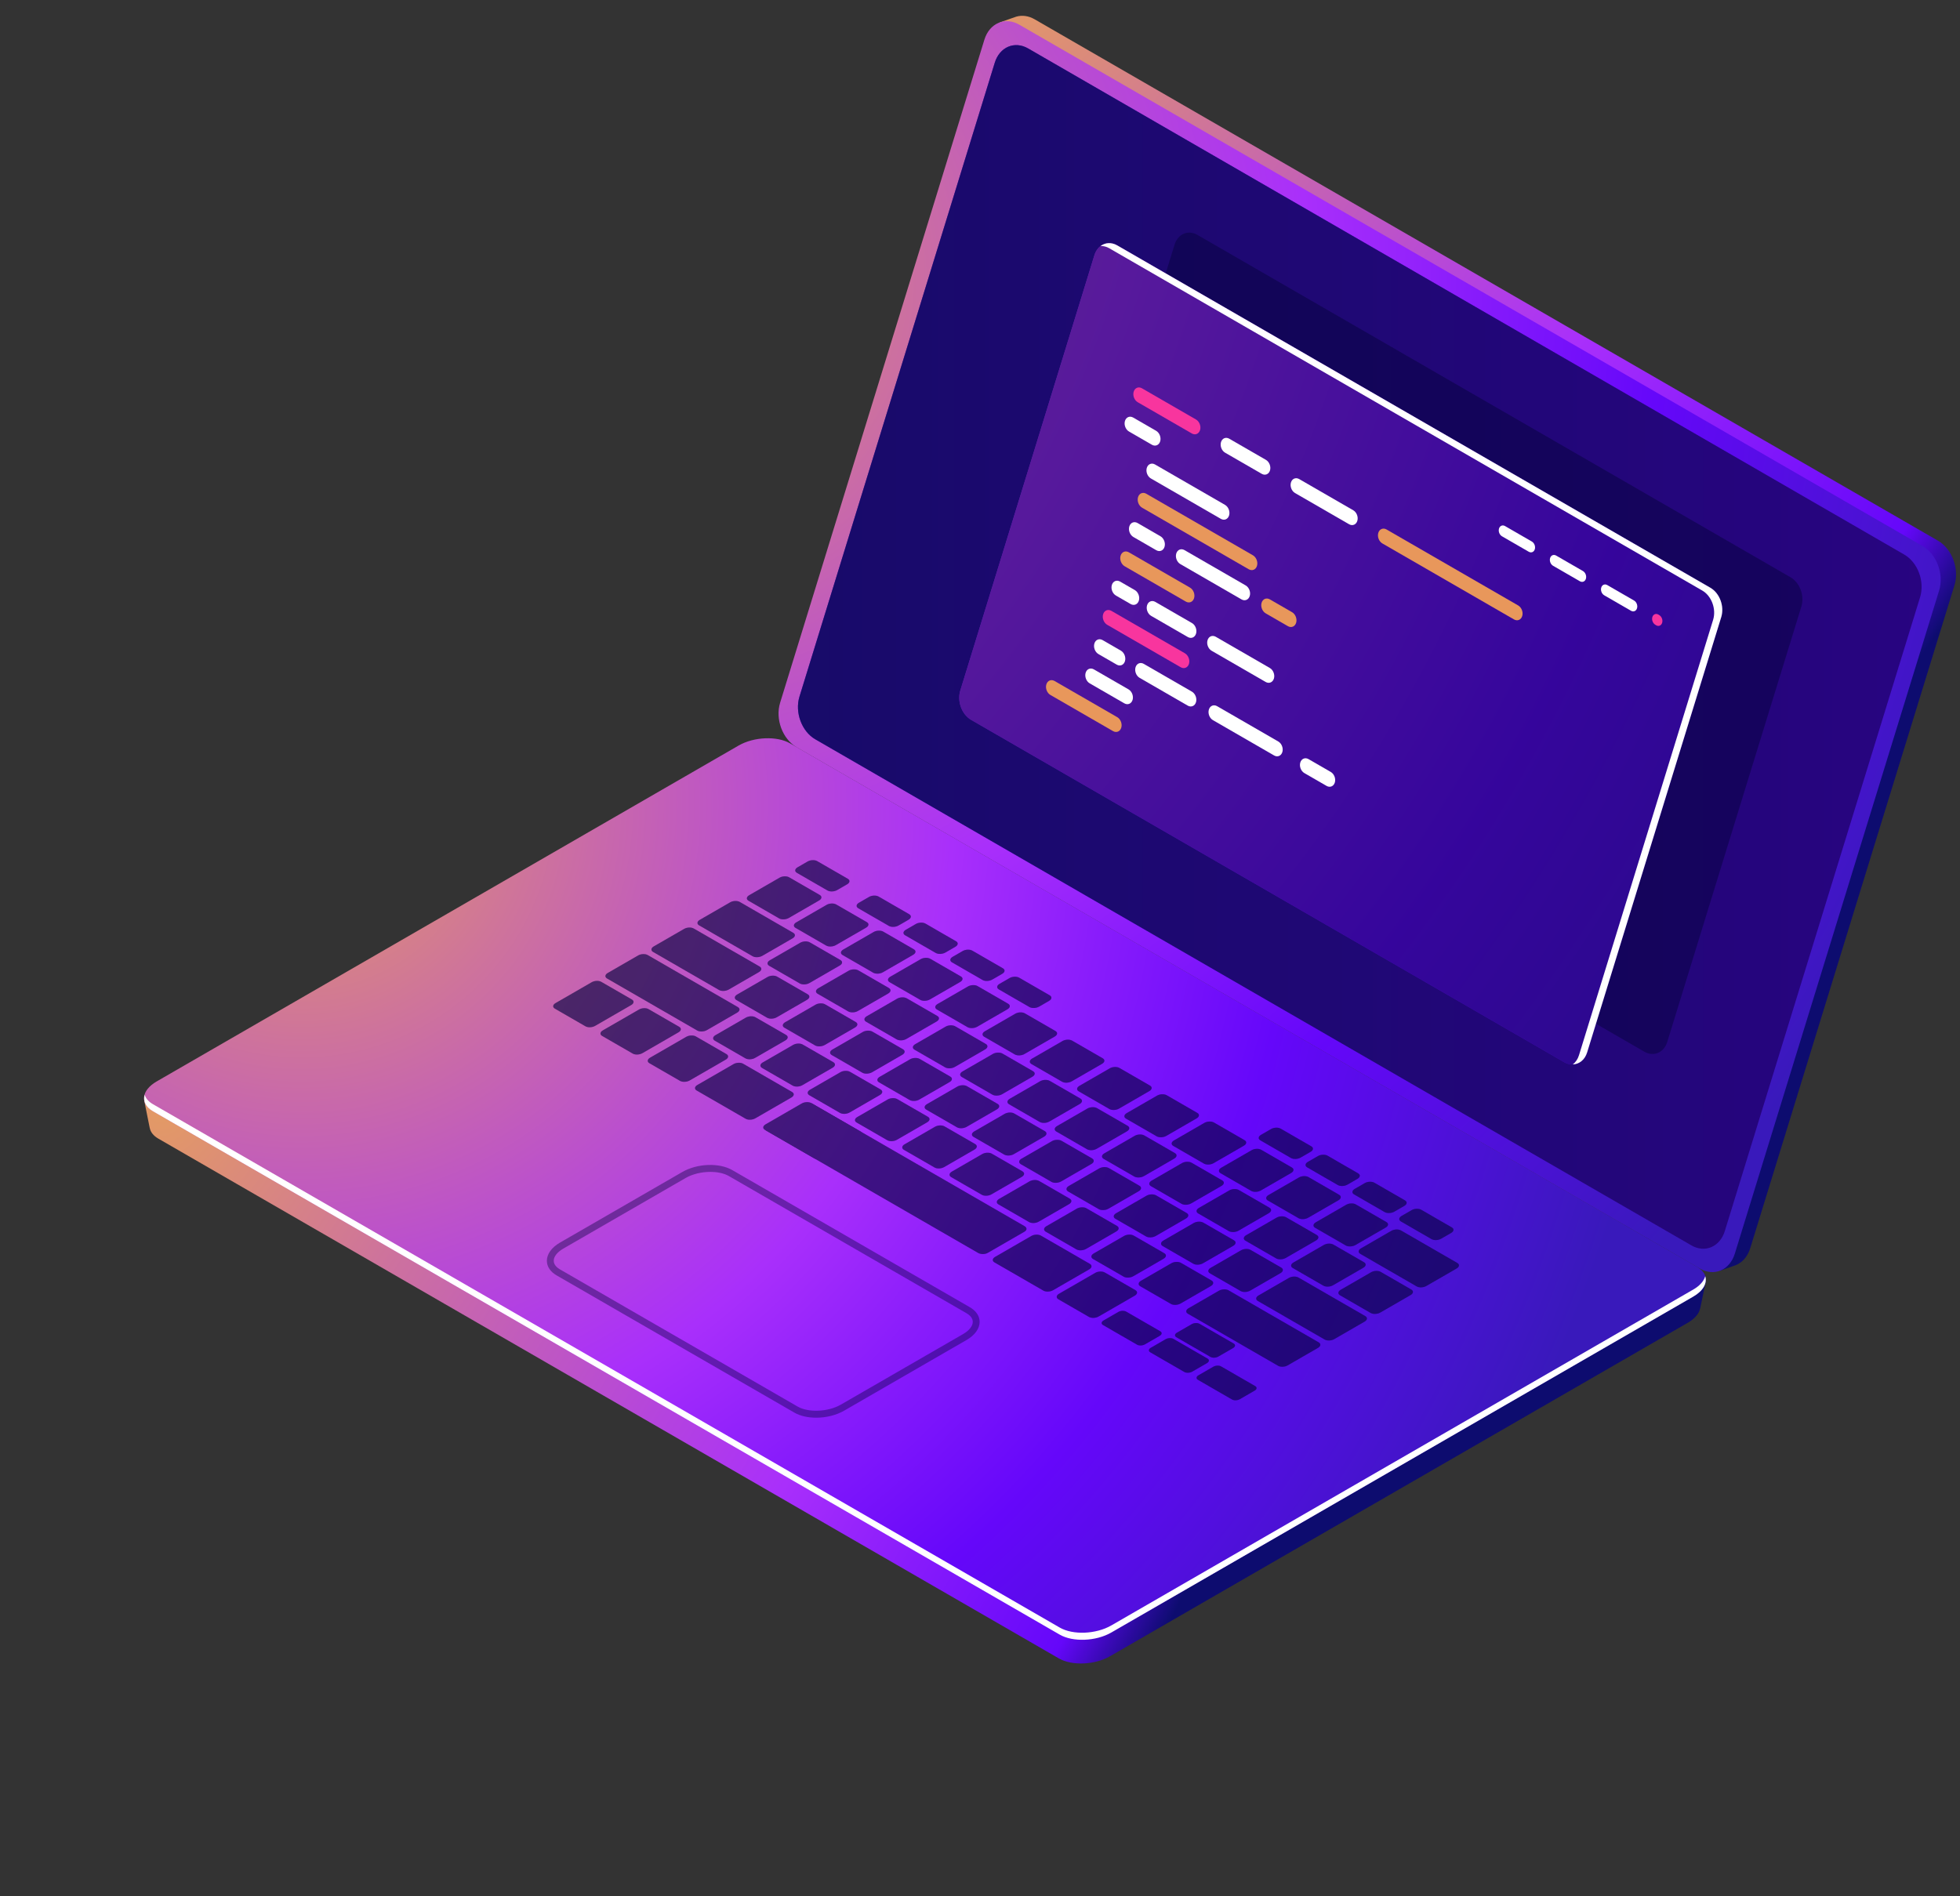 <?xml version="1.0" encoding="utf-8"?>
<!-- Generator: Adobe Illustrator 24.0.0, SVG Export Plug-In . SVG Version: 6.00 Build 0)  -->
<svg version="1.1" id="Capa_1" xmlns="http://www.w3.org/2000/svg" xmlns:xlink="http://www.w3.org/1999/xlink" x="0px" y="0px"
	 viewBox="0 0 124 120" enable-background="new 0 0 124 120" xml:space="preserve">
<rect x="0" y="0" width="124" height="120" fill="#333333" stroke="none"/>
<radialGradient id="SVGID_1_" cx="64.394" cy="-0.85" r="88.696" gradientUnits="userSpaceOnUse">
	<stop  offset="0" style="stop-color:#E39A65"/>
	<stop  offset="0.474" style="stop-color:#A92FFB"/>
	<stop  offset="0.595" style="stop-color:#891CFB"/>
	<stop  offset="0.742" style="stop-color:#6507FA"/>
	<stop  offset="0.802" style="stop-color:#0D0C6F"/>
</radialGradient>
<path fill="url(#SVGID_1_)" d="M122.602,34.213L65.459,1.222c-0.393-0.227-0.803-0.274-1.166-0.168v0l0,0
	c-0.002,0.001-0.003,0.001-0.005,0.002l-1.058,0.369l0.372,0.088c-0.149,0.177-0.27,0.396-0.349,0.654L50.33,44.124
	c-0.32,1.04,0.149,2.305,1.047,2.823l57.144,32.992c0.139,0.08,0.28,0.135,0.42,0.172l-0.142,0.308l1.011-0.355l-0.002-0.001
	c0.414-0.165,0.755-0.535,0.919-1.069l12.923-41.958C123.97,35.996,123.501,34.732,122.602,34.213z"/>
<radialGradient id="SVGID_2_" cx="10.146" cy="70.379" r="96.988" gradientUnits="userSpaceOnUse">
	<stop  offset="0" style="stop-color:#E39A65"/>
	<stop  offset="0.474" style="stop-color:#A92FFB"/>
	<stop  offset="0.568" style="stop-color:#891CFB"/>
	<stop  offset="0.682" style="stop-color:#6507FA"/>
	<stop  offset="0.738" style="stop-color:#0D0C6F"/>
</radialGradient>
<path fill="url(#SVGID_2_)" d="M106.475,81.506l0.02,0.024L50.052,48.943c-0.83-0.479-2.281-0.419-3.239,0.134L10.345,70.132
	l-1.216-0.464l0.342,1.706l0.002-0.001c0.045,0.257,0.225,0.497,0.547,0.683l56.965,32.889c0.83,0.479,2.281,0.419,3.239-0.134
	l36.56-21.108c0.451-0.26,0.71-0.584,0.775-0.903l0.002,0.003l0.349-1.66L106.475,81.506z"/>
<radialGradient id="SVGID_3_" cx="19.066" cy="50.912" r="86.974" gradientUnits="userSpaceOnUse">
	<stop  offset="0" style="stop-color:#E39A65"/>
	<stop  offset="0.474" style="stop-color:#A92FFB"/>
	<stop  offset="0.588" style="stop-color:#891CFB"/>
	<stop  offset="0.726" style="stop-color:#6507FA"/>
	<stop  offset="1" style="stop-color:#3919BB"/>
</radialGradient>
<path fill="url(#SVGID_3_)" d="M67.045,103.443L9.675,70.321c-0.836-0.483-0.731-1.326,0.234-1.884l36.82-21.258
	c0.966-0.557,2.426-0.618,3.262-0.135l57.369,33.122c0.836,0.483,0.731,1.326-0.234,1.884l-36.82,21.258
	C69.342,103.866,67.881,103.926,67.045,103.443z"/>
<path fill="#FFFFFF" d="M107.127,81.603l-36.82,21.258c-0.966,0.557-2.426,0.618-3.262,0.135L9.675,69.874
	c-0.285-0.164-0.452-0.372-0.522-0.595c-0.111,0.385,0.051,0.77,0.522,1.042l57.37,33.122c0.836,0.483,2.297,0.422,3.262-0.135
	l36.82-21.258c0.637-0.368,0.891-0.858,0.756-1.289C107.797,81.061,107.55,81.359,107.127,81.603z"/>
<g opacity="0.4">
	<path fill="#06033E" d="M37.04,64.946l-1.937-1.118c-0.156-0.09-0.136-0.247,0.044-0.35l2.286-1.32
		c0.18-0.104,0.451-0.115,0.607-0.025l1.937,1.118c0.156,0.09,0.136,0.247-0.044,0.35l-2.286,1.32
		C37.467,65.024,37.195,65.036,37.04,64.946z"/>
	<path fill="#06033E" d="M40.031,66.673l-1.937-1.118c-0.156-0.09-0.136-0.247,0.044-0.35l2.286-1.32
		c0.18-0.104,0.451-0.115,0.607-0.025l1.937,1.118c0.156,0.09,0.136,0.247-0.044,0.35l-2.286,1.32
		C40.458,66.751,40.187,66.763,40.031,66.673z"/>
	<path fill="#06033E" d="M43.022,68.4l-1.937-1.118c-0.156-0.09-0.136-0.247,0.044-0.35l2.286-1.32
		c0.18-0.104,0.451-0.115,0.607-0.025l1.937,1.118c0.156,0.09,0.136,0.247-0.044,0.35l-2.286,1.32
		C43.449,68.478,43.178,68.489,43.022,68.4z"/>
	<path fill="#06033E" d="M47.159,66.974l-1.937-1.118c-0.156-0.09-0.136-0.247,0.044-0.35l1.919-1.108
		c0.18-0.104,0.451-0.115,0.607-0.025l1.937,1.118c0.156,0.09,0.136,0.247-0.044,0.35l-1.919,1.108
		C47.586,67.052,47.315,67.063,47.159,66.974z"/>
	<path fill="#06033E" d="M50.15,68.7l-1.937-1.118c-0.156-0.09-0.136-0.247,0.044-0.35l1.919-1.108
		c0.18-0.104,0.451-0.115,0.607-0.025l1.937,1.118c0.156,0.09,0.136,0.247-0.044,0.35l-1.919,1.108
		C50.577,68.779,50.306,68.79,50.15,68.7z"/>
	<path fill="#06033E" d="M53.141,70.427l-1.937-1.118c-0.156-0.09-0.136-0.247,0.044-0.35l1.919-1.108
		c0.18-0.104,0.451-0.115,0.607-0.025l1.937,1.118c0.156,0.09,0.136,0.247-0.044,0.35l-1.919,1.108
		C53.568,70.506,53.297,70.517,53.141,70.427z"/>
	<path fill="#06033E" d="M56.132,72.154l-1.937-1.118c-0.156-0.09-0.136-0.247,0.044-0.35l1.919-1.108
		c0.18-0.104,0.451-0.115,0.607-0.025l1.937,1.118c0.156,0.09,0.136,0.247-0.044,0.35l-1.919,1.108
		C56.559,72.233,56.288,72.244,56.132,72.154z"/>
	<path fill="#06033E" d="M59.123,73.881l-1.937-1.118c-0.156-0.09-0.136-0.247,0.044-0.35l1.919-1.108
		c0.18-0.104,0.451-0.115,0.607-0.025l1.937,1.118c0.156,0.09,0.136,0.247-0.044,0.35l-1.919,1.108
		C59.551,73.96,59.279,73.971,59.123,73.881z"/>
	<path fill="#06033E" d="M62.115,75.608l-1.937-1.118c-0.156-0.09-0.136-0.247,0.044-0.35l1.919-1.108
		c0.18-0.104,0.451-0.115,0.607-0.025l1.937,1.118c0.156,0.09,0.136,0.247-0.044,0.35l-1.919,1.108
		C62.542,75.687,62.27,75.698,62.115,75.608z"/>
	<path fill="#06033E" d="M65.106,77.335l-1.937-1.118c-0.156-0.09-0.136-0.247,0.044-0.35l1.919-1.108
		c0.18-0.104,0.451-0.115,0.607-0.025l1.937,1.118c0.156,0.09,0.136,0.247-0.044,0.35l-1.919,1.108
		C65.533,77.414,65.261,77.425,65.106,77.335z"/>
	<path fill="#06033E" d="M68.097,79.062l-1.937-1.118c-0.156-0.09-0.136-0.247,0.044-0.35l1.919-1.108
		c0.18-0.104,0.451-0.115,0.607-0.025l1.937,1.118c0.156,0.09,0.136,0.247-0.044,0.35l-1.919,1.108
		C68.524,79.141,68.252,79.152,68.097,79.062z"/>
	<path fill="#06033E" d="M71.088,80.789l-1.937-1.118c-0.156-0.09-0.136-0.247,0.044-0.35l1.919-1.108
		c0.18-0.104,0.451-0.115,0.607-0.025l1.937,1.118c0.156,0.09,0.136,0.247-0.044,0.35l-1.919,1.108
		C71.515,80.867,71.243,80.879,71.088,80.789z"/>
	<path fill="#06033E" d="M74.079,82.516l-1.937-1.118c-0.156-0.09-0.136-0.247,0.044-0.35l1.919-1.108
		c0.18-0.104,0.451-0.115,0.607-0.025l1.937,1.118c0.156,0.09,0.136,0.247-0.044,0.35l-1.919,1.108
		C74.506,82.594,74.234,82.606,74.079,82.516z"/>
	<path fill="#06033E" d="M51.566,66.156l-1.937-1.118c-0.156-0.09-0.136-0.247,0.044-0.35l1.919-1.108
		c0.18-0.104,0.451-0.115,0.607-0.025l1.937,1.118c0.156,0.09,0.136,0.247-0.044,0.35l-1.919,1.108
		C51.993,66.234,51.722,66.246,51.566,66.156z"/>
	<path fill="#06033E" d="M48.53,64.403l-1.937-1.118c-0.156-0.09-0.136-0.247,0.044-0.35l1.919-1.108
		c0.18-0.104,0.451-0.115,0.607-0.025L51.1,62.92c0.156,0.09,0.136,0.247-0.044,0.35l-1.919,1.108
		C48.958,64.482,48.686,64.493,48.53,64.403z"/>
	<path fill="#06033E" d="M45.49,62.648l-4.172-2.408c-0.156-0.09-0.136-0.247,0.044-0.35l1.919-1.108
		c0.18-0.104,0.451-0.115,0.607-0.025l4.172,2.408c0.156,0.09,0.136,0.247-0.044,0.35l-1.919,1.108
		C45.917,62.726,45.645,62.738,45.49,62.648z"/>
	<path fill="#06033E" d="M47.615,60.513l-3.385-1.954c-0.156-0.09-0.136-0.247,0.044-0.35l1.919-1.108
		c0.18-0.104,0.451-0.115,0.607-0.025l3.385,1.955c0.156,0.09,0.136,0.247-0.044,0.35l-1.919,1.108
		C48.042,60.591,47.771,60.603,47.615,60.513z"/>
	<path fill="#06033E" d="M54.557,67.883l-1.937-1.118c-0.156-0.09-0.136-0.247,0.044-0.35l1.919-1.108
		c0.18-0.104,0.451-0.115,0.607-0.025l1.937,1.118c0.156,0.09,0.136,0.247-0.044,0.35l-1.919,1.108
		C54.984,67.961,54.713,67.973,54.557,67.883z"/>
	<path fill="#06033E" d="M57.548,69.61l-1.937-1.118c-0.156-0.09-0.136-0.247,0.044-0.35l1.919-1.108
		c0.18-0.104,0.451-0.115,0.607-0.025l1.937,1.118c0.156,0.09,0.136,0.247-0.044,0.35l-1.919,1.108
		C57.976,69.688,57.704,69.7,57.548,69.61z"/>
	<path fill="#06033E" d="M60.54,71.337l-1.937-1.118c-0.156-0.09-0.136-0.247,0.044-0.35l1.919-1.108
		c0.18-0.104,0.451-0.115,0.607-0.025l1.937,1.118c0.156,0.09,0.136,0.247-0.044,0.35l-1.919,1.108
		C60.967,71.415,60.695,71.427,60.54,71.337z"/>
	<path fill="#06033E" d="M63.531,73.064l-1.937-1.118c-0.156-0.09-0.136-0.247,0.044-0.35l1.919-1.108
		c0.18-0.104,0.451-0.115,0.607-0.025L66.1,71.58c0.156,0.09,0.136,0.247-0.044,0.35l-1.919,1.108
		C63.958,73.142,63.686,73.153,63.531,73.064z"/>
	<path fill="#06033E" d="M66.522,74.791l-1.937-1.118c-0.156-0.09-0.136-0.247,0.044-0.35l1.919-1.108
		c0.18-0.104,0.451-0.115,0.607-0.025l1.937,1.118c0.156,0.09,0.136,0.247-0.044,0.35l-1.919,1.108
		C66.949,74.869,66.677,74.88,66.522,74.791z"/>
	<path fill="#06033E" d="M69.513,76.517l-1.937-1.118c-0.156-0.09-0.136-0.247,0.044-0.35l1.919-1.108
		c0.18-0.104,0.451-0.115,0.607-0.025l1.937,1.118c0.156,0.09,0.136,0.247-0.044,0.35l-1.919,1.108
		C69.94,76.596,69.668,76.607,69.513,76.517z"/>
	<path fill="#06033E" d="M72.504,78.244l-1.937-1.118c-0.156-0.09-0.136-0.247,0.044-0.35l1.919-1.108
		c0.18-0.104,0.451-0.115,0.607-0.025l1.937,1.118c0.156,0.09,0.136,0.247-0.044,0.35l-1.919,1.108
		C72.931,78.323,72.659,78.334,72.504,78.244z"/>
	<path fill="#06033E" d="M75.495,79.971l-1.937-1.118c-0.156-0.09-0.136-0.247,0.044-0.35l1.919-1.108
		c0.18-0.104,0.451-0.115,0.607-0.025l1.937,1.118c0.156,0.09,0.136,0.247-0.044,0.35l-1.919,1.108
		C75.922,80.05,75.651,80.061,75.495,79.971z"/>
	<path fill="#06033E" d="M78.486,81.698l-1.937-1.118c-0.156-0.09-0.136-0.247,0.044-0.35l1.919-1.108
		c0.18-0.104,0.451-0.115,0.607-0.025l1.937,1.118c0.156,0.09,0.136,0.247-0.044,0.35l-1.919,1.108
		C78.913,81.777,78.642,81.788,78.486,81.698z"/>
	<path fill="#06033E" d="M83.804,84.768l-4.226-2.44c-0.156-0.09-0.136-0.247,0.044-0.35l1.919-1.108
		c0.18-0.104,0.451-0.115,0.607-0.025l4.226,2.44c0.156,0.09,0.136,0.247-0.044,0.35l-1.919,1.108
		C84.231,84.847,83.959,84.858,83.804,84.768z"/>
	<path fill="#06033E" d="M89.627,81.406l-3.567-2.059c-0.156-0.09-0.136-0.247,0.044-0.35l1.919-1.108
		c0.18-0.104,0.451-0.115,0.607-0.025l3.567,2.059c0.156,0.09,0.136,0.247-0.044,0.35l-1.919,1.108
		C90.054,81.485,89.783,81.496,89.627,81.406z"/>
	<path fill="#06033E" d="M59.795,67.545l-1.937-1.118c-0.156-0.09-0.136-0.247,0.044-0.35l1.919-1.108
		c0.18-0.104,0.451-0.115,0.607-0.025l1.937,1.118c0.156,0.09,0.136,0.247-0.044,0.35l-1.919,1.108
		C60.223,67.624,59.951,67.635,59.795,67.545z"/>
	<path fill="#06033E" d="M56.73,65.775l-1.937-1.118c-0.156-0.09-0.136-0.247,0.044-0.35l1.919-1.108
		c0.18-0.104,0.451-0.115,0.607-0.025l1.937,1.118c0.156,0.09,0.136,0.247-0.044,0.35l-1.919,1.108
		C57.157,65.854,56.885,65.865,56.73,65.775z"/>
	<path fill="#06033E" d="M53.664,64.005l-1.937-1.118c-0.156-0.09-0.136-0.247,0.044-0.35l1.919-1.108
		c0.18-0.104,0.451-0.115,0.607-0.025l1.937,1.118c0.156,0.09,0.136,0.247-0.044,0.35l-1.919,1.108
		C54.091,64.084,53.82,64.095,53.664,64.005z"/>
	<path fill="#06033E" d="M50.599,62.235l-1.937-1.118c-0.156-0.09-0.136-0.247,0.044-0.35l1.919-1.108
		c0.18-0.104,0.451-0.115,0.607-0.025l1.937,1.118c0.156,0.09,0.136,0.247-0.044,0.35l-1.919,1.108
		C51.026,62.314,50.754,62.325,50.599,62.235z"/>
	<path fill="#06033E" d="M62.786,69.272l-1.937-1.118c-0.156-0.09-0.136-0.247,0.044-0.35l1.919-1.108
		c0.18-0.104,0.451-0.115,0.607-0.025l1.937,1.118c0.156,0.09,0.136,0.247-0.044,0.35l-1.919,1.108
		C63.214,69.35,62.942,69.362,62.786,69.272z"/>
	<path fill="#06033E" d="M65.778,70.999l-1.937-1.118c-0.156-0.09-0.136-0.247,0.044-0.35l1.919-1.108
		c0.18-0.104,0.451-0.115,0.607-0.025l1.937,1.118c0.156,0.09,0.136,0.247-0.044,0.35l-1.919,1.108
		C66.205,71.077,65.933,71.089,65.778,70.999z"/>
	<path fill="#06033E" d="M68.769,72.726l-1.937-1.118c-0.156-0.09-0.136-0.247,0.044-0.35l1.919-1.108
		c0.18-0.104,0.451-0.115,0.607-0.025l1.937,1.118c0.156,0.09,0.136,0.247-0.044,0.35l-1.919,1.108
		C69.196,72.804,68.924,72.816,68.769,72.726z"/>
	<path fill="#06033E" d="M71.76,74.453l-1.937-1.118c-0.156-0.09-0.136-0.247,0.044-0.35l1.919-1.108
		c0.18-0.104,0.451-0.115,0.607-0.025l1.937,1.118c0.156,0.09,0.136,0.247-0.044,0.35l-1.919,1.108
		C72.187,74.531,71.915,74.542,71.76,74.453z"/>
	<path fill="#06033E" d="M74.751,76.18l-1.937-1.118c-0.156-0.09-0.136-0.247,0.044-0.35l1.919-1.108
		c0.18-0.104,0.451-0.115,0.607-0.025l1.937,1.118c0.156,0.09,0.136,0.247-0.044,0.35l-1.919,1.108
		C75.178,76.258,74.906,76.269,74.751,76.18z"/>
	<path fill="#06033E" d="M77.742,77.907l-1.937-1.118c-0.156-0.09-0.136-0.247,0.044-0.35l1.919-1.108
		c0.18-0.104,0.451-0.115,0.607-0.025l1.937,1.118c0.156,0.09,0.136,0.247-0.044,0.35l-1.919,1.108
		C78.169,77.985,77.898,77.996,77.742,77.907z"/>
	<path fill="#06033E" d="M80.733,79.633l-1.937-1.118c-0.156-0.09-0.136-0.247,0.044-0.35l1.919-1.108
		c0.18-0.104,0.451-0.115,0.607-0.025l1.937,1.118c0.156,0.09,0.136,0.247-0.044,0.35l-1.919,1.108
		C81.16,79.712,80.889,79.723,80.733,79.633z"/>
	<path fill="#06033E" d="M83.724,81.36l-1.937-1.118c-0.156-0.09-0.136-0.247,0.044-0.35l1.919-1.108
		c0.18-0.104,0.451-0.115,0.607-0.025l1.937,1.118c0.156,0.09,0.136,0.247-0.044,0.35l-1.919,1.108
		C84.151,81.439,83.88,81.45,83.724,81.36z"/>
	<path fill="#06033E" d="M86.715,83.087l-1.937-1.118c-0.156-0.09-0.136-0.247,0.044-0.35l1.919-1.108
		c0.18-0.104,0.451-0.115,0.607-0.025l1.937,1.118c0.156,0.09,0.136,0.247-0.044,0.35l-1.919,1.108
		C87.143,83.166,86.871,83.177,86.715,83.087z"/>
	<path fill="#06033E" d="M58.22,63.274l-1.937-1.118c-0.156-0.09-0.136-0.247,0.044-0.35l1.919-1.108
		c0.18-0.104,0.451-0.115,0.607-0.025l1.937,1.118c0.156,0.09,0.136,0.247-0.044,0.35l-1.919,1.108
		C58.648,63.352,58.376,63.363,58.22,63.274z"/>
	<path fill="#06033E" d="M55.244,61.555l-1.937-1.118c-0.156-0.09-0.136-0.247,0.044-0.35l1.919-1.108
		c0.18-0.104,0.451-0.115,0.607-0.025l1.937,1.118c0.156,0.09,0.136,0.247-0.044,0.35l-1.919,1.108
		C55.671,61.634,55.4,61.645,55.244,61.555z"/>
	<path fill="#06033E" d="M52.268,59.837l-1.937-1.118c-0.156-0.09-0.136-0.247,0.044-0.35l1.919-1.108
		c0.18-0.104,0.451-0.115,0.607-0.025l1.937,1.118c0.156,0.09,0.136,0.247-0.044,0.35l-1.919,1.108
		C52.695,59.915,52.423,59.927,52.268,59.837z"/>
	<path fill="#06033E" d="M49.292,58.119L47.355,57c-0.156-0.09-0.136-0.247,0.044-0.35l1.919-1.108
		c0.18-0.104,0.451-0.115,0.607-0.025l1.937,1.118c0.156,0.09,0.136,0.247-0.044,0.35l-1.919,1.108
		C49.719,58.197,49.447,58.208,49.292,58.119z"/>
	<path fill="#06033E" d="M52.352,56.352l-1.937-1.118c-0.156-0.09-0.136-0.247,0.044-0.35l0.634-0.366
		c0.18-0.104,0.451-0.115,0.607-0.025l1.937,1.118c0.156,0.09,0.136,0.247-0.044,0.35l-0.634,0.366
		C52.779,56.43,52.508,56.441,52.352,56.352z"/>
	<path fill="#06033E" d="M56.236,58.594l-1.937-1.118c-0.156-0.09-0.136-0.247,0.044-0.35l0.634-0.366
		c0.18-0.104,0.451-0.115,0.607-0.025l1.937,1.118c0.156,0.09,0.136,0.247-0.044,0.35l-0.634,0.366
		C56.663,58.673,56.392,58.684,56.236,58.594z"/>
	<path fill="#06033E" d="M59.2,60.305l-1.937-1.118c-0.156-0.09-0.136-0.247,0.044-0.35l0.634-0.366
		c0.18-0.104,0.451-0.115,0.607-0.025l1.937,1.118c0.156,0.09,0.136,0.247-0.044,0.35l-0.634,0.366
		C59.627,60.384,59.355,60.395,59.2,60.305z"/>
	<path fill="#06033E" d="M62.164,62.016l-1.937-1.118c-0.156-0.09-0.136-0.247,0.044-0.35l0.634-0.366
		c0.18-0.104,0.451-0.115,0.607-0.025l1.937,1.118c0.156,0.09,0.136,0.247-0.044,0.35l-0.634,0.366
		C62.591,62.095,62.319,62.106,62.164,62.016z"/>
	<path fill="#06033E" d="M65.128,63.728l-1.937-1.118c-0.156-0.09-0.136-0.247,0.044-0.35l0.634-0.366
		c0.18-0.104,0.451-0.115,0.607-0.025l1.937,1.118c0.156,0.09,0.136,0.247-0.044,0.35l-0.634,0.366
		C65.555,63.806,65.283,63.817,65.128,63.728z"/>
	<path fill="#06033E" d="M81.674,73.281l-1.937-1.118c-0.156-0.09-0.136-0.247,0.044-0.35l0.634-0.366
		c0.18-0.104,0.451-0.115,0.607-0.025l1.937,1.118c0.156,0.09,0.136,0.247-0.044,0.35l-0.634,0.366
		C82.101,73.359,81.83,73.371,81.674,73.281z"/>
	<path fill="#06033E" d="M84.638,74.992l-1.937-1.118c-0.156-0.09-0.136-0.247,0.044-0.35l0.634-0.366
		c0.18-0.104,0.451-0.115,0.607-0.025l1.937,1.118c0.156,0.09,0.136,0.247-0.044,0.35l-0.634,0.366
		C85.065,75.07,84.794,75.082,84.638,74.992z"/>
	<path fill="#06033E" d="M87.602,76.703l-1.937-1.118c-0.156-0.09-0.136-0.247,0.044-0.35l0.634-0.366
		c0.18-0.104,0.451-0.115,0.607-0.025l1.937,1.118c0.156,0.09,0.136,0.247-0.044,0.35l-0.634,0.366
		C88.029,76.782,87.757,76.793,87.602,76.703z"/>
	<path fill="#06033E" d="M90.566,78.414l-1.937-1.118c-0.156-0.09-0.136-0.247,0.044-0.35l0.634-0.366
		c0.18-0.104,0.451-0.115,0.607-0.025l1.937,1.118c0.156,0.09,0.136,0.247-0.044,0.35l-0.634,0.366
		C90.993,78.493,90.721,78.504,90.566,78.414z"/>
	<path fill="#06033E" d="M61.211,65.001l-1.937-1.118c-0.156-0.09-0.136-0.247,0.044-0.35l1.919-1.108
		c0.18-0.104,0.451-0.115,0.607-0.025l1.937,1.118c0.156,0.09,0.136,0.247-0.044,0.35l-1.919,1.108
		C61.639,65.079,61.367,65.09,61.211,65.001z"/>
	<path fill="#06033E" d="M64.203,66.727l-1.937-1.118c-0.156-0.09-0.136-0.247,0.044-0.35l1.919-1.108
		c0.18-0.104,0.451-0.115,0.607-0.025l1.937,1.118c0.156,0.09,0.136,0.247-0.044,0.35l-1.919,1.108
		C64.63,66.806,64.358,66.817,64.203,66.727z"/>
	<path fill="#06033E" d="M67.194,68.454l-1.937-1.118c-0.156-0.09-0.136-0.247,0.044-0.35l1.919-1.108
		c0.18-0.104,0.451-0.115,0.607-0.025l1.937,1.118c0.156,0.09,0.136,0.247-0.044,0.35L67.8,68.429
		C67.621,68.533,67.349,68.544,67.194,68.454z"/>
	<path fill="#06033E" d="M70.185,70.181l-1.937-1.118c-0.156-0.09-0.136-0.247,0.044-0.35l1.919-1.108
		c0.18-0.104,0.451-0.115,0.607-0.025l1.937,1.118c0.156,0.09,0.136,0.247-0.044,0.35l-1.919,1.108
		C70.612,70.26,70.34,70.271,70.185,70.181z"/>
	<path fill="#06033E" d="M73.176,71.908l-1.937-1.118c-0.156-0.09-0.136-0.247,0.044-0.35l1.919-1.108
		c0.18-0.104,0.451-0.115,0.607-0.025l1.937,1.118c0.156,0.09,0.136,0.247-0.044,0.35l-1.919,1.108
		C73.603,71.987,73.331,71.998,73.176,71.908z"/>
	<path fill="#06033E" d="M76.167,73.635l-1.937-1.118c-0.156-0.09-0.136-0.247,0.044-0.35l1.919-1.108
		c0.18-0.104,0.451-0.115,0.607-0.025l1.937,1.118c0.156,0.09,0.136,0.247-0.044,0.35l-1.919,1.108
		C76.594,73.714,76.323,73.725,76.167,73.635z"/>
	<path fill="#06033E" d="M79.158,75.362l-1.937-1.118c-0.156-0.09-0.136-0.247,0.044-0.35l1.919-1.108
		c0.18-0.104,0.451-0.115,0.607-0.025l1.937,1.118c0.156,0.09,0.136,0.247-0.044,0.35l-1.919,1.108
		C79.585,75.441,79.314,75.452,79.158,75.362z"/>
	<path fill="#06033E" d="M82.149,77.089l-1.937-1.118c-0.156-0.09-0.136-0.247,0.044-0.35l1.919-1.108
		c0.18-0.104,0.451-0.115,0.607-0.025l1.937,1.118c0.156,0.09,0.136,0.247-0.044,0.35l-1.919,1.108
		C82.576,77.167,82.305,77.179,82.149,77.089z"/>
	<path fill="#06033E" d="M85.14,78.816l-1.937-1.118c-0.156-0.09-0.136-0.247,0.044-0.35l1.919-1.108
		c0.18-0.104,0.451-0.115,0.607-0.025l1.937,1.118c0.156,0.09,0.136,0.247-0.044,0.35l-1.919,1.108
		C85.568,78.894,85.296,78.906,85.14,78.816z"/>
	<path fill="#06033E" d="M44.111,65.214l-5.704-3.293c-0.156-0.09-0.136-0.247,0.044-0.35l1.919-1.108
		c0.18-0.104,0.451-0.115,0.607-0.025l5.704,3.293c0.156,0.09,0.136,0.247-0.044,0.35l-1.919,1.108
		C44.538,65.292,44.266,65.303,44.111,65.214z"/>
	<path fill="#06033E" d="M80.857,86.429l-5.704-3.293c-0.156-0.09-0.136-0.247,0.044-0.35l1.919-1.108
		c0.18-0.104,0.451-0.115,0.607-0.025l5.704,3.293c0.156,0.09,0.136,0.247-0.044,0.35l-1.919,1.108
		C81.284,86.508,81.013,86.519,80.857,86.429z"/>
	<path fill="#06033E" d="M68.895,83.338l-1.937-1.118c-0.156-0.09-0.136-0.247,0.044-0.35l2.286-1.32
		c0.18-0.104,0.451-0.115,0.607-0.025l1.937,1.118c0.156,0.09,0.136,0.247-0.044,0.35l-2.286,1.32
		C69.323,83.416,69.051,83.427,68.895,83.338z"/>
	<path fill="#06033E" d="M47.174,70.797l-3.098-1.788c-0.156-0.09-0.136-0.247,0.044-0.35l2.286-1.32
		c0.18-0.104,0.451-0.115,0.607-0.025l3.098,1.788c0.156,0.09,0.136,0.247-0.044,0.35l-2.286,1.32
		C47.601,70.875,47.329,70.887,47.174,70.797z"/>
	<path fill="#06033E" d="M66.013,81.674l-3.098-1.788c-0.156-0.09-0.136-0.247,0.044-0.35l2.286-1.32
		c0.18-0.104,0.451-0.115,0.607-0.025l3.098,1.788c0.156,0.09,0.136,0.247-0.044,0.35l-2.286,1.32
		C66.441,81.752,66.169,81.764,66.013,81.674z"/>
	<path fill="#06033E" d="M51.489,73.288L48.392,71.5c-0.156-0.09-0.136-0.247,0.044-0.35l2.286-1.32
		c0.18-0.104,0.451-0.115,0.607-0.025l3.098,1.788c0.156,0.09,0.136,0.247-0.044,0.35l-2.286,1.32
		C51.917,73.367,51.645,73.378,51.489,73.288z"/>
	<path fill="#06033E" d="M51.349,69.817l13.467,7.775c0.167,0.096,0.167,0.253,0,0.349l-2.331,1.346
		c-0.167,0.096-0.438,0.096-0.605,0l-13.467-7.775L51.349,69.817z"/>
	<path fill="#06033E" d="M77.255,86.469l2.157,1.246c0.127,0.074,0.111,0.202-0.036,0.287l-0.935,0.54
		c-0.147,0.085-0.37,0.094-0.497,0.021l-2.157-1.246c-0.127-0.074-0.112-0.202,0.036-0.287l0.935-0.54
		C76.905,86.404,77.128,86.395,77.255,86.469z"/>
	<path fill="#06033E" d="M74.239,84.728l2.157,1.246c0.127,0.074,0.111,0.202-0.036,0.287l-0.935,0.54
		c-0.147,0.085-0.37,0.094-0.497,0.021l-2.157-1.246c-0.127-0.074-0.111-0.202,0.036-0.287l0.935-0.54
		C73.889,84.663,74.112,84.654,74.239,84.728z"/>
	<path fill="#06033E" d="M71.248,83.001l2.158,1.246c0.127,0.074,0.111,0.202-0.036,0.287l-0.935,0.54
		c-0.147,0.085-0.37,0.094-0.497,0.021l-2.157-1.246c-0.127-0.074-0.111-0.202,0.036-0.287l0.935-0.54
		C70.898,82.936,71.121,82.927,71.248,83.001z"/>
	<path fill="#06033E" d="M75.891,83.774l2.157,1.246c0.128,0.074,0.111,0.202-0.036,0.287l-0.935,0.54
		c-0.147,0.085-0.37,0.094-0.497,0.021l-2.157-1.246c-0.128-0.074-0.111-0.202,0.036-0.287l0.935-0.54
		C75.541,83.71,75.764,83.7,75.891,83.774z"/>
</g>
<g opacity="0.4">
	<path fill="#06033E" d="M37.04,64.946l-1.937-1.118c-0.156-0.09-0.136-0.247,0.044-0.35l2.286-1.32
		c0.18-0.104,0.451-0.115,0.607-0.025l1.937,1.118c0.156,0.09,0.136,0.247-0.044,0.35l-2.286,1.32
		C37.467,65.024,37.195,65.036,37.04,64.946z"/>
	<path fill="#06033E" d="M40.031,66.673l-1.937-1.118c-0.156-0.09-0.136-0.247,0.044-0.35l2.286-1.32
		c0.18-0.104,0.451-0.115,0.607-0.025l1.937,1.118c0.156,0.09,0.136,0.247-0.044,0.35l-2.286,1.32
		C40.458,66.751,40.187,66.763,40.031,66.673z"/>
	<path fill="#06033E" d="M43.022,68.4l-1.937-1.118c-0.156-0.09-0.136-0.247,0.044-0.35l2.286-1.32
		c0.18-0.104,0.451-0.115,0.607-0.025l1.937,1.118c0.156,0.09,0.136,0.247-0.044,0.35l-2.286,1.32
		C43.449,68.478,43.178,68.489,43.022,68.4z"/>
	<path fill="#06033E" d="M47.159,66.974l-1.937-1.118c-0.156-0.09-0.136-0.247,0.044-0.35l1.919-1.108
		c0.18-0.104,0.451-0.115,0.607-0.025l1.937,1.118c0.156,0.09,0.136,0.247-0.044,0.35l-1.919,1.108
		C47.586,67.052,47.315,67.063,47.159,66.974z"/>
	<path fill="#06033E" d="M50.15,68.7l-1.937-1.118c-0.156-0.09-0.136-0.247,0.044-0.35l1.919-1.108
		c0.18-0.104,0.451-0.115,0.607-0.025l1.937,1.118c0.156,0.09,0.136,0.247-0.044,0.35l-1.919,1.108
		C50.577,68.779,50.306,68.79,50.15,68.7z"/>
	<path fill="#06033E" d="M53.141,70.427l-1.937-1.118c-0.156-0.09-0.136-0.247,0.044-0.35l1.919-1.108
		c0.18-0.104,0.451-0.115,0.607-0.025l1.937,1.118c0.156,0.09,0.136,0.247-0.044,0.35l-1.919,1.108
		C53.568,70.506,53.297,70.517,53.141,70.427z"/>
	<path fill="#06033E" d="M56.132,72.154l-1.937-1.118c-0.156-0.09-0.136-0.247,0.044-0.35l1.919-1.108
		c0.18-0.104,0.451-0.115,0.607-0.025l1.937,1.118c0.156,0.09,0.136,0.247-0.044,0.35l-1.919,1.108
		C56.559,72.233,56.288,72.244,56.132,72.154z"/>
	<path fill="#06033E" d="M59.123,73.881l-1.937-1.118c-0.156-0.09-0.136-0.247,0.044-0.35l1.919-1.108
		c0.18-0.104,0.451-0.115,0.607-0.025l1.937,1.118c0.156,0.09,0.136,0.247-0.044,0.35l-1.919,1.108
		C59.551,73.96,59.279,73.971,59.123,73.881z"/>
	<path fill="#06033E" d="M62.115,75.608l-1.937-1.118c-0.156-0.09-0.136-0.247,0.044-0.35l1.919-1.108
		c0.18-0.104,0.451-0.115,0.607-0.025l1.937,1.118c0.156,0.09,0.136,0.247-0.044,0.35l-1.919,1.108
		C62.542,75.687,62.27,75.698,62.115,75.608z"/>
	<path fill="#06033E" d="M65.106,77.335l-1.937-1.118c-0.156-0.09-0.136-0.247,0.044-0.35l1.919-1.108
		c0.18-0.104,0.451-0.115,0.607-0.025l1.937,1.118c0.156,0.09,0.136,0.247-0.044,0.35l-1.919,1.108
		C65.533,77.414,65.261,77.425,65.106,77.335z"/>
	<path fill="#06033E" d="M68.097,79.062l-1.937-1.118c-0.156-0.09-0.136-0.247,0.044-0.35l1.919-1.108
		c0.18-0.104,0.451-0.115,0.607-0.025l1.937,1.118c0.156,0.09,0.136,0.247-0.044,0.35l-1.919,1.108
		C68.524,79.141,68.252,79.152,68.097,79.062z"/>
	<path fill="#06033E" d="M71.088,80.789l-1.937-1.118c-0.156-0.09-0.136-0.247,0.044-0.35l1.919-1.108
		c0.18-0.104,0.451-0.115,0.607-0.025l1.937,1.118c0.156,0.09,0.136,0.247-0.044,0.35l-1.919,1.108
		C71.515,80.867,71.243,80.879,71.088,80.789z"/>
	<path fill="#06033E" d="M74.079,82.516l-1.937-1.118c-0.156-0.09-0.136-0.247,0.044-0.35l1.919-1.108
		c0.18-0.104,0.451-0.115,0.607-0.025l1.937,1.118c0.156,0.09,0.136,0.247-0.044,0.35l-1.919,1.108
		C74.506,82.594,74.234,82.606,74.079,82.516z"/>
	<path fill="#06033E" d="M51.566,66.156l-1.937-1.118c-0.156-0.09-0.136-0.247,0.044-0.35l1.919-1.108
		c0.18-0.104,0.451-0.115,0.607-0.025l1.937,1.118c0.156,0.09,0.136,0.247-0.044,0.35l-1.919,1.108
		C51.993,66.234,51.722,66.246,51.566,66.156z"/>
	<path fill="#06033E" d="M48.53,64.403l-1.937-1.118c-0.156-0.09-0.136-0.247,0.044-0.35l1.919-1.108
		c0.18-0.104,0.451-0.115,0.607-0.025L51.1,62.92c0.156,0.09,0.136,0.247-0.044,0.35l-1.919,1.108
		C48.958,64.482,48.686,64.493,48.53,64.403z"/>
	<path fill="#06033E" d="M45.49,62.648l-4.172-2.408c-0.156-0.09-0.136-0.247,0.044-0.35l1.919-1.108
		c0.18-0.104,0.451-0.115,0.607-0.025l4.172,2.408c0.156,0.09,0.136,0.247-0.044,0.35l-1.919,1.108
		C45.917,62.726,45.645,62.738,45.49,62.648z"/>
	<path fill="#06033E" d="M47.615,60.513l-3.385-1.954c-0.156-0.09-0.136-0.247,0.044-0.35l1.919-1.108
		c0.18-0.104,0.451-0.115,0.607-0.025l3.385,1.955c0.156,0.09,0.136,0.247-0.044,0.35l-1.919,1.108
		C48.042,60.591,47.771,60.603,47.615,60.513z"/>
	<path fill="#06033E" d="M54.557,67.883l-1.937-1.118c-0.156-0.09-0.136-0.247,0.044-0.35l1.919-1.108
		c0.18-0.104,0.451-0.115,0.607-0.025l1.937,1.118c0.156,0.09,0.136,0.247-0.044,0.35l-1.919,1.108
		C54.984,67.961,54.713,67.973,54.557,67.883z"/>
	<path fill="#06033E" d="M57.548,69.61l-1.937-1.118c-0.156-0.09-0.136-0.247,0.044-0.35l1.919-1.108
		c0.18-0.104,0.451-0.115,0.607-0.025l1.937,1.118c0.156,0.09,0.136,0.247-0.044,0.35l-1.919,1.108
		C57.976,69.688,57.704,69.7,57.548,69.61z"/>
	<path fill="#06033E" d="M60.54,71.337l-1.937-1.118c-0.156-0.09-0.136-0.247,0.044-0.35l1.919-1.108
		c0.18-0.104,0.451-0.115,0.607-0.025l1.937,1.118c0.156,0.09,0.136,0.247-0.044,0.35l-1.919,1.108
		C60.967,71.415,60.695,71.427,60.54,71.337z"/>
	<path fill="#06033E" d="M63.531,73.064l-1.937-1.118c-0.156-0.09-0.136-0.247,0.044-0.35l1.919-1.108
		c0.18-0.104,0.451-0.115,0.607-0.025L66.1,71.58c0.156,0.09,0.136,0.247-0.044,0.35l-1.919,1.108
		C63.958,73.142,63.686,73.153,63.531,73.064z"/>
	<path fill="#06033E" d="M66.522,74.791l-1.937-1.118c-0.156-0.09-0.136-0.247,0.044-0.35l1.919-1.108
		c0.18-0.104,0.451-0.115,0.607-0.025l1.937,1.118c0.156,0.09,0.136,0.247-0.044,0.35l-1.919,1.108
		C66.949,74.869,66.677,74.88,66.522,74.791z"/>
	<path fill="#06033E" d="M69.513,76.517l-1.937-1.118c-0.156-0.09-0.136-0.247,0.044-0.35l1.919-1.108
		c0.18-0.104,0.451-0.115,0.607-0.025l1.937,1.118c0.156,0.09,0.136,0.247-0.044,0.35l-1.919,1.108
		C69.94,76.596,69.668,76.607,69.513,76.517z"/>
	<path fill="#06033E" d="M72.504,78.244l-1.937-1.118c-0.156-0.09-0.136-0.247,0.044-0.35l1.919-1.108
		c0.18-0.104,0.451-0.115,0.607-0.025l1.937,1.118c0.156,0.09,0.136,0.247-0.044,0.35l-1.919,1.108
		C72.931,78.323,72.659,78.334,72.504,78.244z"/>
	<path fill="#06033E" d="M75.495,79.971l-1.937-1.118c-0.156-0.09-0.136-0.247,0.044-0.35l1.919-1.108
		c0.18-0.104,0.451-0.115,0.607-0.025l1.937,1.118c0.156,0.09,0.136,0.247-0.044,0.35l-1.919,1.108
		C75.922,80.05,75.651,80.061,75.495,79.971z"/>
	<path fill="#06033E" d="M78.486,81.698l-1.937-1.118c-0.156-0.09-0.136-0.247,0.044-0.35l1.919-1.108
		c0.18-0.104,0.451-0.115,0.607-0.025l1.937,1.118c0.156,0.09,0.136,0.247-0.044,0.35l-1.919,1.108
		C78.913,81.777,78.642,81.788,78.486,81.698z"/>
	<path fill="#06033E" d="M83.804,84.768l-4.226-2.44c-0.156-0.09-0.136-0.247,0.044-0.35l1.919-1.108
		c0.18-0.104,0.451-0.115,0.607-0.025l4.226,2.44c0.156,0.09,0.136,0.247-0.044,0.35l-1.919,1.108
		C84.231,84.847,83.959,84.858,83.804,84.768z"/>
	<path fill="#06033E" d="M89.627,81.406l-3.567-2.059c-0.156-0.09-0.136-0.247,0.044-0.35l1.919-1.108
		c0.18-0.104,0.451-0.115,0.607-0.025l3.567,2.059c0.156,0.09,0.136,0.247-0.044,0.35l-1.919,1.108
		C90.054,81.485,89.783,81.496,89.627,81.406z"/>
	<path fill="#06033E" d="M59.795,67.545l-1.937-1.118c-0.156-0.09-0.136-0.247,0.044-0.35l1.919-1.108
		c0.18-0.104,0.451-0.115,0.607-0.025l1.937,1.118c0.156,0.09,0.136,0.247-0.044,0.35l-1.919,1.108
		C60.223,67.624,59.951,67.635,59.795,67.545z"/>
	<path fill="#06033E" d="M56.73,65.775l-1.937-1.118c-0.156-0.09-0.136-0.247,0.044-0.35l1.919-1.108
		c0.18-0.104,0.451-0.115,0.607-0.025l1.937,1.118c0.156,0.09,0.136,0.247-0.044,0.35l-1.919,1.108
		C57.157,65.854,56.885,65.865,56.73,65.775z"/>
	<path fill="#06033E" d="M53.664,64.005l-1.937-1.118c-0.156-0.09-0.136-0.247,0.044-0.35l1.919-1.108
		c0.18-0.104,0.451-0.115,0.607-0.025l1.937,1.118c0.156,0.09,0.136,0.247-0.044,0.35l-1.919,1.108
		C54.091,64.084,53.82,64.095,53.664,64.005z"/>
	<path fill="#06033E" d="M50.599,62.235l-1.937-1.118c-0.156-0.09-0.136-0.247,0.044-0.35l1.919-1.108
		c0.18-0.104,0.451-0.115,0.607-0.025l1.937,1.118c0.156,0.09,0.136,0.247-0.044,0.35l-1.919,1.108
		C51.026,62.314,50.754,62.325,50.599,62.235z"/>
	<path fill="#06033E" d="M62.786,69.272l-1.937-1.118c-0.156-0.09-0.136-0.247,0.044-0.35l1.919-1.108
		c0.18-0.104,0.451-0.115,0.607-0.025l1.937,1.118c0.156,0.09,0.136,0.247-0.044,0.35l-1.919,1.108
		C63.214,69.35,62.942,69.362,62.786,69.272z"/>
	<path fill="#06033E" d="M65.778,70.999l-1.937-1.118c-0.156-0.09-0.136-0.247,0.044-0.35l1.919-1.108
		c0.18-0.104,0.451-0.115,0.607-0.025l1.937,1.118c0.156,0.09,0.136,0.247-0.044,0.35l-1.919,1.108
		C66.205,71.077,65.933,71.089,65.778,70.999z"/>
	<path fill="#06033E" d="M68.769,72.726l-1.937-1.118c-0.156-0.09-0.136-0.247,0.044-0.35l1.919-1.108
		c0.18-0.104,0.451-0.115,0.607-0.025l1.937,1.118c0.156,0.09,0.136,0.247-0.044,0.35l-1.919,1.108
		C69.196,72.804,68.924,72.816,68.769,72.726z"/>
	<path fill="#06033E" d="M71.76,74.453l-1.937-1.118c-0.156-0.09-0.136-0.247,0.044-0.35l1.919-1.108
		c0.18-0.104,0.451-0.115,0.607-0.025l1.937,1.118c0.156,0.09,0.136,0.247-0.044,0.35l-1.919,1.108
		C72.187,74.531,71.915,74.542,71.76,74.453z"/>
	<path fill="#06033E" d="M74.751,76.18l-1.937-1.118c-0.156-0.09-0.136-0.247,0.044-0.35l1.919-1.108
		c0.18-0.104,0.451-0.115,0.607-0.025l1.937,1.118c0.156,0.09,0.136,0.247-0.044,0.35l-1.919,1.108
		C75.178,76.258,74.906,76.269,74.751,76.18z"/>
	<path fill="#06033E" d="M77.742,77.907l-1.937-1.118c-0.156-0.09-0.136-0.247,0.044-0.35l1.919-1.108
		c0.18-0.104,0.451-0.115,0.607-0.025l1.937,1.118c0.156,0.09,0.136,0.247-0.044,0.35l-1.919,1.108
		C78.169,77.985,77.898,77.996,77.742,77.907z"/>
	<path fill="#06033E" d="M80.733,79.633l-1.937-1.118c-0.156-0.09-0.136-0.247,0.044-0.35l1.919-1.108
		c0.18-0.104,0.451-0.115,0.607-0.025l1.937,1.118c0.156,0.09,0.136,0.247-0.044,0.35l-1.919,1.108
		C81.16,79.712,80.889,79.723,80.733,79.633z"/>
	<path fill="#06033E" d="M83.724,81.36l-1.937-1.118c-0.156-0.09-0.136-0.247,0.044-0.35l1.919-1.108
		c0.18-0.104,0.451-0.115,0.607-0.025l1.937,1.118c0.156,0.09,0.136,0.247-0.044,0.35l-1.919,1.108
		C84.151,81.439,83.88,81.45,83.724,81.36z"/>
	<path fill="#06033E" d="M86.715,83.087l-1.937-1.118c-0.156-0.09-0.136-0.247,0.044-0.35l1.919-1.108
		c0.18-0.104,0.451-0.115,0.607-0.025l1.937,1.118c0.156,0.09,0.136,0.247-0.044,0.35l-1.919,1.108
		C87.143,83.166,86.871,83.177,86.715,83.087z"/>
	<path fill="#06033E" d="M58.22,63.274l-1.937-1.118c-0.156-0.09-0.136-0.247,0.044-0.35l1.919-1.108
		c0.18-0.104,0.451-0.115,0.607-0.025l1.937,1.118c0.156,0.09,0.136,0.247-0.044,0.35l-1.919,1.108
		C58.648,63.352,58.376,63.363,58.22,63.274z"/>
	<path fill="#06033E" d="M55.244,61.555l-1.937-1.118c-0.156-0.09-0.136-0.247,0.044-0.35l1.919-1.108
		c0.18-0.104,0.451-0.115,0.607-0.025l1.937,1.118c0.156,0.09,0.136,0.247-0.044,0.35l-1.919,1.108
		C55.671,61.634,55.4,61.645,55.244,61.555z"/>
	<path fill="#06033E" d="M52.268,59.837l-1.937-1.118c-0.156-0.09-0.136-0.247,0.044-0.35l1.919-1.108
		c0.18-0.104,0.451-0.115,0.607-0.025l1.937,1.118c0.156,0.09,0.136,0.247-0.044,0.35l-1.919,1.108
		C52.695,59.915,52.423,59.927,52.268,59.837z"/>
	<path fill="#06033E" d="M49.292,58.119L47.355,57c-0.156-0.09-0.136-0.247,0.044-0.35l1.919-1.108
		c0.18-0.104,0.451-0.115,0.607-0.025l1.937,1.118c0.156,0.09,0.136,0.247-0.044,0.35l-1.919,1.108
		C49.719,58.197,49.447,58.208,49.292,58.119z"/>
	<path fill="#06033E" d="M52.352,56.352l-1.937-1.118c-0.156-0.09-0.136-0.247,0.044-0.35l0.634-0.366
		c0.18-0.104,0.451-0.115,0.607-0.025l1.937,1.118c0.156,0.09,0.136,0.247-0.044,0.35l-0.634,0.366
		C52.779,56.43,52.508,56.441,52.352,56.352z"/>
	<path fill="#06033E" d="M56.236,58.594l-1.937-1.118c-0.156-0.09-0.136-0.247,0.044-0.35l0.634-0.366
		c0.18-0.104,0.451-0.115,0.607-0.025l1.937,1.118c0.156,0.09,0.136,0.247-0.044,0.35l-0.634,0.366
		C56.663,58.673,56.392,58.684,56.236,58.594z"/>
	<path fill="#06033E" d="M59.2,60.305l-1.937-1.118c-0.156-0.09-0.136-0.247,0.044-0.35l0.634-0.366
		c0.18-0.104,0.451-0.115,0.607-0.025l1.937,1.118c0.156,0.09,0.136,0.247-0.044,0.35l-0.634,0.366
		C59.627,60.384,59.355,60.395,59.2,60.305z"/>
	<path fill="#06033E" d="M62.164,62.016l-1.937-1.118c-0.156-0.09-0.136-0.247,0.044-0.35l0.634-0.366
		c0.18-0.104,0.451-0.115,0.607-0.025l1.937,1.118c0.156,0.09,0.136,0.247-0.044,0.35l-0.634,0.366
		C62.591,62.095,62.319,62.106,62.164,62.016z"/>
	<path fill="#06033E" d="M65.128,63.728l-1.937-1.118c-0.156-0.09-0.136-0.247,0.044-0.35l0.634-0.366
		c0.18-0.104,0.451-0.115,0.607-0.025l1.937,1.118c0.156,0.09,0.136,0.247-0.044,0.35l-0.634,0.366
		C65.555,63.806,65.283,63.817,65.128,63.728z"/>
	<path fill="#06033E" d="M81.674,73.281l-1.937-1.118c-0.156-0.09-0.136-0.247,0.044-0.35l0.634-0.366
		c0.18-0.104,0.451-0.115,0.607-0.025l1.937,1.118c0.156,0.09,0.136,0.247-0.044,0.35l-0.634,0.366
		C82.101,73.359,81.83,73.371,81.674,73.281z"/>
	<path fill="#06033E" d="M84.638,74.992l-1.937-1.118c-0.156-0.09-0.136-0.247,0.044-0.35l0.634-0.366
		c0.18-0.104,0.451-0.115,0.607-0.025l1.937,1.118c0.156,0.09,0.136,0.247-0.044,0.35l-0.634,0.366
		C85.065,75.07,84.794,75.082,84.638,74.992z"/>
	<path fill="#06033E" d="M87.602,76.703l-1.937-1.118c-0.156-0.09-0.136-0.247,0.044-0.35l0.634-0.366
		c0.18-0.104,0.451-0.115,0.607-0.025l1.937,1.118c0.156,0.09,0.136,0.247-0.044,0.35l-0.634,0.366
		C88.029,76.782,87.757,76.793,87.602,76.703z"/>
	<path fill="#06033E" d="M90.566,78.414l-1.937-1.118c-0.156-0.09-0.136-0.247,0.044-0.35l0.634-0.366
		c0.18-0.104,0.451-0.115,0.607-0.025l1.937,1.118c0.156,0.09,0.136,0.247-0.044,0.35l-0.634,0.366
		C90.993,78.493,90.721,78.504,90.566,78.414z"/>
	<path fill="#06033E" d="M61.211,65.001l-1.937-1.118c-0.156-0.09-0.136-0.247,0.044-0.35l1.919-1.108
		c0.18-0.104,0.451-0.115,0.607-0.025l1.937,1.118c0.156,0.09,0.136,0.247-0.044,0.35l-1.919,1.108
		C61.639,65.079,61.367,65.09,61.211,65.001z"/>
	<path fill="#06033E" d="M64.203,66.727l-1.937-1.118c-0.156-0.09-0.136-0.247,0.044-0.35l1.919-1.108
		c0.18-0.104,0.451-0.115,0.607-0.025l1.937,1.118c0.156,0.09,0.136,0.247-0.044,0.35l-1.919,1.108
		C64.63,66.806,64.358,66.817,64.203,66.727z"/>
	<path fill="#06033E" d="M67.194,68.454l-1.937-1.118c-0.156-0.09-0.136-0.247,0.044-0.35l1.919-1.108
		c0.18-0.104,0.451-0.115,0.607-0.025l1.937,1.118c0.156,0.09,0.136,0.247-0.044,0.35L67.8,68.429
		C67.621,68.533,67.349,68.544,67.194,68.454z"/>
	<path fill="#06033E" d="M70.185,70.181l-1.937-1.118c-0.156-0.09-0.136-0.247,0.044-0.35l1.919-1.108
		c0.18-0.104,0.451-0.115,0.607-0.025l1.937,1.118c0.156,0.09,0.136,0.247-0.044,0.35l-1.919,1.108
		C70.612,70.26,70.34,70.271,70.185,70.181z"/>
	<path fill="#06033E" d="M73.176,71.908l-1.937-1.118c-0.156-0.09-0.136-0.247,0.044-0.35l1.919-1.108
		c0.18-0.104,0.451-0.115,0.607-0.025l1.937,1.118c0.156,0.09,0.136,0.247-0.044,0.35l-1.919,1.108
		C73.603,71.987,73.331,71.998,73.176,71.908z"/>
	<path fill="#06033E" d="M76.167,73.635l-1.937-1.118c-0.156-0.09-0.136-0.247,0.044-0.35l1.919-1.108
		c0.18-0.104,0.451-0.115,0.607-0.025l1.937,1.118c0.156,0.09,0.136,0.247-0.044,0.35l-1.919,1.108
		C76.594,73.714,76.323,73.725,76.167,73.635z"/>
	<path fill="#06033E" d="M79.158,75.362l-1.937-1.118c-0.156-0.09-0.136-0.247,0.044-0.35l1.919-1.108
		c0.18-0.104,0.451-0.115,0.607-0.025l1.937,1.118c0.156,0.09,0.136,0.247-0.044,0.35l-1.919,1.108
		C79.585,75.441,79.314,75.452,79.158,75.362z"/>
	<path fill="#06033E" d="M82.149,77.089l-1.937-1.118c-0.156-0.09-0.136-0.247,0.044-0.35l1.919-1.108
		c0.18-0.104,0.451-0.115,0.607-0.025l1.937,1.118c0.156,0.09,0.136,0.247-0.044,0.35l-1.919,1.108
		C82.576,77.167,82.305,77.179,82.149,77.089z"/>
	<path fill="#06033E" d="M85.14,78.816l-1.937-1.118c-0.156-0.09-0.136-0.247,0.044-0.35l1.919-1.108
		c0.18-0.104,0.451-0.115,0.607-0.025l1.937,1.118c0.156,0.09,0.136,0.247-0.044,0.35l-1.919,1.108
		C85.568,78.894,85.296,78.906,85.14,78.816z"/>
	<path fill="#06033E" d="M44.111,65.214l-5.704-3.293c-0.156-0.09-0.136-0.247,0.044-0.35l1.919-1.108
		c0.18-0.104,0.451-0.115,0.607-0.025l5.704,3.293c0.156,0.09,0.136,0.247-0.044,0.35l-1.919,1.108
		C44.538,65.292,44.266,65.303,44.111,65.214z"/>
	<path fill="#06033E" d="M80.857,86.429l-5.704-3.293c-0.156-0.09-0.136-0.247,0.044-0.35l1.919-1.108
		c0.18-0.104,0.451-0.115,0.607-0.025l5.704,3.293c0.156,0.09,0.136,0.247-0.044,0.35l-1.919,1.108
		C81.284,86.508,81.013,86.519,80.857,86.429z"/>
	<path fill="#06033E" d="M68.895,83.338l-1.937-1.118c-0.156-0.09-0.136-0.247,0.044-0.35l2.286-1.32
		c0.18-0.104,0.451-0.115,0.607-0.025l1.937,1.118c0.156,0.09,0.136,0.247-0.044,0.35l-2.286,1.32
		C69.323,83.416,69.051,83.427,68.895,83.338z"/>
	<path fill="#06033E" d="M47.174,70.797l-3.098-1.788c-0.156-0.09-0.136-0.247,0.044-0.35l2.286-1.32
		c0.18-0.104,0.451-0.115,0.607-0.025l3.098,1.788c0.156,0.09,0.136,0.247-0.044,0.35l-2.286,1.32
		C47.601,70.875,47.329,70.887,47.174,70.797z"/>
	<path fill="#06033E" d="M66.013,81.674l-3.098-1.788c-0.156-0.09-0.136-0.247,0.044-0.35l2.286-1.32
		c0.18-0.104,0.451-0.115,0.607-0.025l3.098,1.788c0.156,0.09,0.136,0.247-0.044,0.35l-2.286,1.32
		C66.441,81.752,66.169,81.764,66.013,81.674z"/>
	<path fill="#06033E" d="M51.489,73.288L48.392,71.5c-0.156-0.09-0.136-0.247,0.044-0.35l2.286-1.32
		c0.18-0.104,0.451-0.115,0.607-0.025l3.098,1.788c0.156,0.09,0.136,0.247-0.044,0.35l-2.286,1.32
		C51.917,73.367,51.645,73.378,51.489,73.288z"/>
	<path fill="#06033E" d="M51.349,69.817l13.467,7.775c0.167,0.096,0.167,0.253,0,0.349l-2.331,1.346
		c-0.167,0.096-0.438,0.096-0.605,0l-13.467-7.775L51.349,69.817z"/>
	<path fill="#06033E" d="M77.255,86.469l2.157,1.246c0.127,0.074,0.111,0.202-0.036,0.287l-0.935,0.54
		c-0.147,0.085-0.37,0.094-0.497,0.021l-2.157-1.246c-0.127-0.074-0.112-0.202,0.036-0.287l0.935-0.54
		C76.905,86.404,77.128,86.395,77.255,86.469z"/>
	<path fill="#06033E" d="M74.239,84.728l2.157,1.246c0.127,0.074,0.111,0.202-0.036,0.287l-0.935,0.54
		c-0.147,0.085-0.37,0.094-0.497,0.021l-2.157-1.246c-0.127-0.074-0.111-0.202,0.036-0.287l0.935-0.54
		C73.889,84.663,74.112,84.654,74.239,84.728z"/>
	<path fill="#06033E" d="M71.248,83.001l2.158,1.246c0.127,0.074,0.111,0.202-0.036,0.287l-0.935,0.54
		c-0.147,0.085-0.37,0.094-0.497,0.021l-2.157-1.246c-0.127-0.074-0.111-0.202,0.036-0.287l0.935-0.54
		C70.898,82.936,71.121,82.927,71.248,83.001z"/>
	<path fill="#06033E" d="M75.891,83.774l2.157,1.246c0.128,0.074,0.111,0.202-0.036,0.287l-0.935,0.54
		c-0.147,0.085-0.37,0.094-0.497,0.021l-2.157-1.246c-0.128-0.074-0.111-0.202,0.036-0.287l0.935-0.54
		C75.541,83.71,75.764,83.7,75.891,83.774z"/>
</g>
<radialGradient id="SVGID_4_" cx="40.733" cy="17.651" r="88.714" gradientUnits="userSpaceOnUse">
	<stop  offset="0" style="stop-color:#E39A65"/>
	<stop  offset="0.474" style="stop-color:#A92FFB"/>
	<stop  offset="0.588" style="stop-color:#891CFB"/>
	<stop  offset="0.726" style="stop-color:#6507FA"/>
	<stop  offset="1" style="stop-color:#3919BB"/>
</radialGradient>
<path fill="url(#SVGID_4_)" d="M107.547,80.28L50.403,47.288c-0.899-0.519-1.368-1.783-1.047-2.823L62.279,2.507
	c0.32-1.04,1.308-1.463,2.207-0.945l57.144,32.992c0.899,0.519,1.368,1.783,1.047,2.823l-12.923,41.958
	C109.433,80.376,108.446,80.799,107.547,80.28z"/>
<linearGradient id="SVGID_5_" gradientUnits="userSpaceOnUse" x1="50.483" y1="40.939" x2="121.571" y2="40.939">
	<stop  offset="0" style="stop-color:#3919BB"/>
	<stop  offset="1" style="stop-color:#6507FA"/>
</linearGradient>
<path fill="url(#SVGID_5_)" d="M107.008,78.811L51.582,46.784c-0.86-0.496-1.309-1.706-1.002-2.702L62.934,3.971
	c0.306-0.996,1.252-1.4,2.112-0.904l55.426,32.027c0.86,0.496,1.309,1.706,1.002,2.702L109.12,77.907
	C108.813,78.903,107.868,79.307,107.008,78.811z"/>
<path opacity="0.4" fill="#06033E" d="M107.008,78.811L51.582,46.784c-0.86-0.496-1.309-1.706-1.002-2.702L62.934,3.971
	c0.306-0.996,1.252-1.4,2.112-0.904l55.426,32.027c0.86,0.496,1.309,1.706,1.002,2.702L109.12,77.907
	C108.813,78.903,107.868,79.307,107.008,78.811z"/>
<path opacity="0.4" fill="#06033E" d="M107.008,78.811L51.582,46.784c-0.86-0.496-1.309-1.706-1.002-2.702L62.934,3.971
	c0.306-0.996,1.252-1.4,2.112-0.904l55.426,32.027c0.86,0.496,1.309,1.706,1.002,2.702L109.12,77.907
	C108.813,78.903,107.868,79.307,107.008,78.811z"/>
<path opacity="0.5" fill="#06033E" d="M104.03,66.553L66.51,44.89c-0.59-0.341-0.898-1.171-0.688-1.854l8.485-27.55
	c0.21-0.683,0.859-0.961,1.449-0.62l37.521,21.663c0.59,0.341,0.898,1.171,0.688,1.854l-8.485,27.55
	C105.269,66.616,104.62,66.894,104.03,66.553z"/>
<g>
	<radialGradient id="SVGID_6_" cx="8.347" cy="-1.293" r="138.169" gradientUnits="userSpaceOnUse">
		<stop  offset="0" style="stop-color:#E39A65"/>
		<stop  offset="0.474" style="stop-color:#A92FFB"/>
		<stop  offset="0.588" style="stop-color:#891CFB"/>
		<stop  offset="0.726" style="stop-color:#6507FA"/>
		<stop  offset="1" style="stop-color:#3919BB"/>
	</radialGradient>
	<path fill="url(#SVGID_6_)" d="M98.961,67.218L61.44,45.555c-0.59-0.341-0.898-1.171-0.688-1.854l8.485-27.55
		c0.21-0.683,0.859-0.961,1.449-0.62l37.521,21.663c0.59,0.341,0.898,1.171,0.688,1.854l-8.485,27.55
		C100.2,67.281,99.551,67.559,98.961,67.218z"/>
</g>
<g opacity="0.5">
	<path fill="#06033E" d="M98.961,67.218L61.44,45.555c-0.59-0.341-0.898-1.171-0.688-1.854l8.485-27.55
		c0.21-0.683,0.859-0.961,1.449-0.62l37.521,21.663c0.59,0.341,0.898,1.171,0.688,1.854l-8.485,27.55
		C100.2,67.281,99.551,67.559,98.961,67.218z"/>
</g>
<path fill="#FFFFFF" d="M108.207,37.194L70.686,15.532c-0.37-0.214-0.762-0.184-1.056,0.036c0.177-0.005,0.362,0.035,0.542,0.139
	l37.521,21.663c0.59,0.341,0.898,1.171,0.688,1.854l-8.485,27.55c-0.079,0.255-0.218,0.453-0.393,0.584
	c0.402-0.012,0.761-0.285,0.907-0.759l8.485-27.55C109.105,38.365,108.797,37.535,108.207,37.194z"/>
<path opacity="0.4" fill="#06033E" d="M51.639,89.715c-0.517,0-1.012-0.107-1.39-0.326v0l-15.033-8.679
	c-0.398-0.23-0.618-0.559-0.618-0.926c0-0.426,0.302-0.845,0.829-1.149l7.738-4.468c0.946-0.545,2.333-0.599,3.161-0.122
	l15.032,8.679c0.398,0.23,0.618,0.559,0.618,0.926c0,0.426-0.302,0.845-0.829,1.149l-7.738,4.468
	C52.895,89.564,52.252,89.715,51.639,89.715z M44.942,74.159c-0.543,0-1.121,0.131-1.56,0.384l-7.738,4.467
	c-0.389,0.225-0.612,0.507-0.612,0.773c0,0.263,0.218,0.445,0.401,0.55l15.033,8.679c0.682,0.393,1.93,0.338,2.726-0.122
	l7.738-4.467c0.389-0.225,0.612-0.506,0.612-0.773c0-0.263-0.218-0.445-0.401-0.55l-15.032-8.679
	C45.803,74.245,45.384,74.159,44.942,74.159z"/>
<g>
	<g>
		<path fill="#FFFFFF" d="M79.825,29.985l-2.32-1.339c-0.215-0.124-0.331-0.423-0.258-0.667l0,0
			c0.073-0.244,0.306-0.341,0.522-0.217l2.32,1.339c0.215,0.124,0.331,0.423,0.258,0.667l0,0
			C80.274,30.012,80.04,30.109,79.825,29.985z"/>
		<path fill="#FFFFFF" d="M85.351,33.175L81.93,31.2c-0.215-0.124-0.331-0.423-0.258-0.667l0,0c0.073-0.244,0.306-0.341,0.522-0.217
			l3.42,1.975c0.215,0.124,0.331,0.423,0.258,0.667l0,0C85.799,33.202,85.566,33.299,85.351,33.175z"/>
		<path fill="#FFFFFF" d="M75.147,40.312l-2.32-1.339c-0.215-0.124-0.331-0.423-0.258-0.667l0,0
			c0.073-0.244,0.306-0.341,0.522-0.217l2.32,1.339c0.215,0.124,0.331,0.423,0.258,0.667l0,0
			C75.596,40.339,75.362,40.437,75.147,40.312z"/>
		<path fill="#FFFFFF" d="M80.073,43.156l-3.42-1.975c-0.215-0.124-0.331-0.423-0.258-0.667l0,0
			c0.073-0.244,0.306-0.341,0.522-0.217l3.42,1.975c0.215,0.124,0.331,0.423,0.258,0.667l0,0
			C80.521,43.183,80.288,43.28,80.073,43.156z"/>
		<path fill="#FFFFFF" d="M72.877,28.145l-1.449-0.837c-0.215-0.124-0.331-0.423-0.258-0.667l0,0
			c0.073-0.244,0.306-0.341,0.522-0.217l1.449,0.837c0.215,0.124,0.331,0.423,0.258,0.667l0,0
			C73.325,28.172,73.092,28.269,72.877,28.145z"/>
		<path fill="#FFFFFF" d="M77.237,32.833l-4.427-2.556c-0.215-0.124-0.331-0.423-0.258-0.667l0,0
			c0.073-0.244,0.306-0.341,0.522-0.217l4.427,2.556c0.215,0.124,0.331,0.423,0.258,0.667l0,0
			C77.686,32.861,77.452,32.958,77.237,32.833z"/>
		<path fill="#FFFFFF" d="M73.153,34.819l-1.449-0.837c-0.215-0.124-0.331-0.423-0.258-0.667l0,0
			c0.073-0.244,0.306-0.341,0.522-0.217l1.449,0.837c0.215,0.124,0.331,0.423,0.258,0.667h0
			C73.602,34.846,73.369,34.943,73.153,34.819z"/>
		<path fill="#FFFFFF" d="M80.607,47.807l-3.87-2.235c-0.215-0.124-0.331-0.423-0.258-0.667l0,0
			c0.073-0.244,0.306-0.341,0.522-0.217l3.87,2.235c0.215,0.124,0.331,0.423,0.258,0.667l0,0
			C81.055,47.834,80.822,47.932,80.607,47.807z"/>
		<path fill="#FFFFFF" d="M71.529,38.224l-0.93-0.537c-0.215-0.124-0.331-0.423-0.258-0.667l0,0
			c0.073-0.244,0.306-0.341,0.522-0.217l0.93,0.537c0.215,0.124,0.331,0.423,0.258,0.667l0,0
			C71.978,38.251,71.744,38.348,71.529,38.224z"/>
		<path fill="#FFFFFF" d="M70.649,42.058l-1.155-0.667c-0.215-0.124-0.331-0.423-0.258-0.667v0c0.073-0.244,0.306-0.341,0.522-0.217
			l1.155,0.667c0.215,0.124,0.331,0.423,0.258,0.667l0,0C71.098,42.085,70.864,42.182,70.649,42.058z"/>
		<path fill="#FFFFFF" d="M75.143,44.653l-3.045-1.758c-0.215-0.124-0.331-0.423-0.258-0.667l0,0
			c0.073-0.244,0.306-0.341,0.522-0.217l3.045,1.758c0.215,0.124,0.331,0.423,0.258,0.667l0,0
			C75.591,44.68,75.358,44.777,75.143,44.653z"/>
		<path fill="#FFFFFF" d="M71.131,44.508l-2.19-1.264c-0.215-0.124-0.331-0.423-0.258-0.667l0,0
			c0.073-0.244,0.306-0.341,0.522-0.217l2.19,1.264c0.215,0.124,0.331,0.423,0.258,0.667l0,0
			C71.58,44.535,71.346,44.632,71.131,44.508z"/>
		<path fill="#FFFFFF" d="M83.927,49.734l-1.406-0.812c-0.215-0.124-0.331-0.423-0.258-0.667l0,0
			c0.073-0.244,0.306-0.341,0.522-0.217l1.406,0.812c0.215,0.124,0.331,0.423,0.258,0.667l0,0
			C84.376,49.761,84.142,49.858,83.927,49.734z"/>
		<path fill="#FFFFFF" d="M78.544,37.931l-3.87-2.235c-0.215-0.124-0.331-0.423-0.258-0.667l0,0
			c0.073-0.244,0.306-0.341,0.522-0.217l3.87,2.235c0.215,0.124,0.331,0.423,0.258,0.667l0,0
			C78.992,37.958,78.759,38.055,78.544,37.931z"/>
	</g>
	<path fill="#E8975B" d="M79.002,36.024l-6.746-3.895c-0.215-0.124-0.331-0.423-0.258-0.667l0,0
		c0.073-0.244,0.306-0.341,0.522-0.217l6.746,3.895c0.215,0.124,0.331,0.423,0.258,0.667l0,0
		C79.451,36.051,79.218,36.148,79.002,36.024z"/>
	<path fill="#E8975B" d="M75.022,38.069l-3.87-2.235c-0.215-0.124-0.331-0.423-0.258-0.667l0,0c0.073-0.244,0.306-0.341,0.522-0.217
		l3.87,2.235c0.215,0.124,0.331,0.423,0.258,0.667l0,0C75.471,38.096,75.237,38.193,75.022,38.069z"/>
	<path fill="#E8975B" d="M81.479,39.625l-1.406-0.812c-0.215-0.124-0.331-0.423-0.258-0.667l0,0
		c0.073-0.244,0.306-0.341,0.522-0.217l1.406,0.812c0.215,0.124,0.331,0.423,0.258,0.667l0,0
		C81.928,39.653,81.694,39.75,81.479,39.625z"/>
	<path fill="#E8975B" d="M95.783,39.198l-8.327-4.808c-0.215-0.124-0.331-0.423-0.258-0.667l0,0
		c0.073-0.244,0.306-0.341,0.522-0.217l8.327,4.808c0.215,0.124,0.331,0.423,0.258,0.667l0,0
		C96.232,39.225,95.998,39.323,95.783,39.198z"/>
	<path fill="#F8359E" d="M74.699,42.225l-4.652-2.686c-0.215-0.124-0.331-0.423-0.258-0.667l0,0
		c0.073-0.244,0.306-0.341,0.522-0.217l4.652,2.686c0.215,0.124,0.331,0.423,0.258,0.667l0,0
		C75.148,42.252,74.914,42.349,74.699,42.225z"/>
	<path fill="#F8359E" d="M75.401,27.43l-3.42-1.975c-0.215-0.124-0.331-0.423-0.258-0.667l0,0c0.073-0.244,0.306-0.341,0.522-0.217
		l3.42,1.975c0.215,0.124,0.331,0.423,0.258,0.667l0,0C75.849,27.458,75.616,27.555,75.401,27.43z"/>
	<path fill="#E8975B" d="M70.416,46.266l-3.961-2.287c-0.215-0.124-0.331-0.423-0.258-0.667l0,0
		c0.073-0.244,0.306-0.341,0.522-0.217l3.961,2.287c0.215,0.124,0.331,0.423,0.258,0.667l0,0
		C70.864,46.293,70.631,46.39,70.416,46.266z"/>
</g>
<g>
	<path fill="#FFFFFF" d="M96.718,34.916l-1.695-0.979c-0.157-0.091-0.242-0.309-0.188-0.488l0,0
		c0.053-0.178,0.224-0.249,0.381-0.159l1.696,0.979c0.157,0.091,0.242,0.309,0.188,0.488l0,0
		C97.046,34.935,96.875,35.006,96.718,34.916z"/>
	<path fill="#FFFFFF" d="M99.952,36.783l-1.696-0.979c-0.157-0.091-0.242-0.309-0.188-0.488l0,0
		c0.053-0.178,0.224-0.249,0.381-0.159l1.696,0.979c0.157,0.091,0.242,0.309,0.188,0.488l0,0
		C100.28,36.803,100.109,36.874,99.952,36.783z"/>
	<path fill="#FFFFFF" d="M103.186,38.65l-1.695-0.979c-0.157-0.091-0.242-0.309-0.188-0.488l0,0
		c0.053-0.178,0.224-0.249,0.381-0.159l1.695,0.979c0.157,0.091,0.242,0.309,0.188,0.488l0,0
		C103.514,38.67,103.344,38.741,103.186,38.65z"/>
	<path fill="#F8359E" d="M104.776,39.569l-0.051-0.031c-0.157-0.091-0.242-0.309-0.188-0.488l0,0
		c0.053-0.178,0.224-0.249,0.381-0.159l0.051,0.031c0.157,0.091,0.242,0.309,0.188,0.488l0,0
		C105.104,39.589,104.933,39.66,104.776,39.569z"/>
</g>
</svg>

